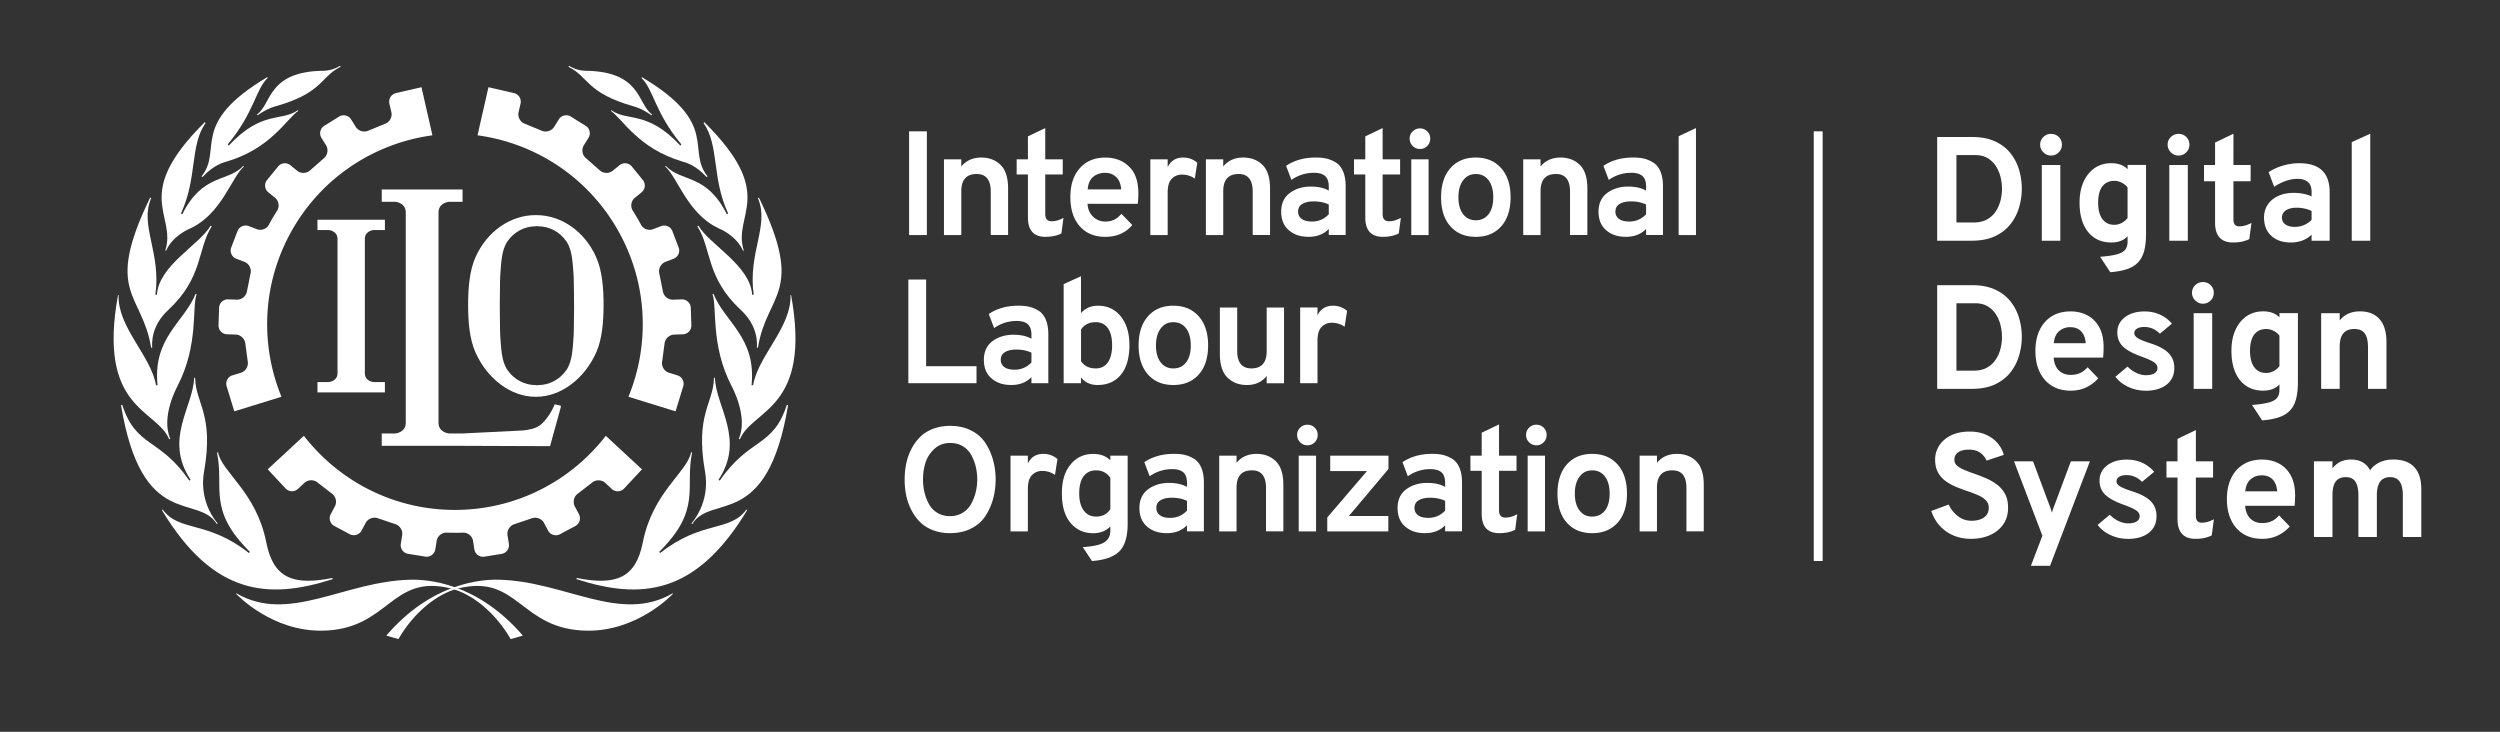 <svg xmlns="http://www.w3.org/2000/svg" viewBox="0 0 1113.61 325.97">
  <rect x="0" y="0" width="1113.61" height="325.97" fill="#333333" stroke="none"/>
  <g fill="#fff">
    <path
      d="M404.95 104.7V58.5h7.92v46.2h-7.92zM441.33 104.7V85.36c0-5.24-2.09-7.85-6.27-7.85-4.58 0-6.86 2.57-6.86 7.72v19.47h-7.72V70.97h7.72v3.17c2.2-2.64 5.17-3.96 8.91-3.96 3.52 0 6.39 1.1 8.61 3.3 2.22 2.2 3.33 5.7 3.33 10.49v20.72h-7.72zM465.73 105.5c-5.24 0-7.85-2.88-7.85-8.65V77.71h-5.02v-6.73h5.02V60.75l7.72-3.7v13.93h7.79v6.73h-7.79v17.62c0 2.16.95 3.23 2.84 3.23 1.72 0 3.48-.51 5.28-1.52l-.92 6.93c-1.94 1.01-4.29 1.52-7.06 1.52zM492.36 105.5c-4.8 0-8.59-1.57-11.38-4.72-2.79-3.15-4.19-7.47-4.19-12.97s1.41-9.76 4.22-12.9c2.81-3.15 6.6-4.72 11.35-4.72 4.31 0 7.84 1.34 10.59 4.03 2.75 2.68 4.12 6.62 4.12 11.81 0 1.8-.09 3.39-.26 4.75h-22.37c.13 2.38.96 4.29 2.47 5.74 1.52 1.45 3.33 2.18 5.45 2.18 2.99 0 5.37-1.17 7.13-3.5l4.88 5.02c-2.95 3.52-6.95 5.28-12.01 5.28zm-7.85-21.12h14.92c-.18-2.42-.92-4.26-2.24-5.51-1.32-1.25-2.93-1.88-4.82-1.88-2.2 0-4.02.61-5.45 1.82-1.43 1.21-2.23 3.07-2.41 5.58zM512.41 104.7V70.97h7.72v3.5c1.36-2.86 3.67-4.29 6.93-4.29 2.38 0 4.47.77 6.27 2.31l-1.12 7.06c-1.67-1.19-3.59-1.78-5.74-1.78-1.76 0-3.26.62-4.49 1.85-1.23 1.23-1.85 3.3-1.85 6.2v18.88h-7.72zM558.01 104.7V85.36c0-5.24-2.09-7.85-6.27-7.85-4.58 0-6.86 2.57-6.86 7.72v19.47h-7.72V70.97h7.72v3.17c2.2-2.64 5.17-3.96 8.91-3.96 3.52 0 6.39 1.1 8.61 3.3 2.22 2.2 3.33 5.7 3.33 10.49v20.72h-7.72zM591.89 104.7v-2.71c-2.24 2.33-5.24 3.5-8.98 3.5s-6.54-.98-8.81-2.94c-2.27-1.96-3.4-4.72-3.4-8.28s1.29-6.42 3.86-8.32c2.57-1.89 5.69-2.84 9.34-2.84 3.21 0 5.87.59 7.99 1.78v-1.78c0-2.16-.54-3.72-1.62-4.69-1.08-.97-2.74-1.45-4.98-1.45-3.65 0-7 1.06-10.03 3.17l-2.38-6.27c3.65-2.46 8.05-3.7 13.2-3.7 1.76 0 3.31.14 4.65.43 1.34.29 2.73.85 4.16 1.68 1.43.84 2.54 2.16 3.33 3.96.79 1.8 1.19 4.05 1.19 6.73v21.71h-7.52zm-7.52-6.01c2.95 0 5.46-1.08 7.52-3.23V91.1c-1.94-.92-4.18-1.39-6.73-1.39-2.07 0-3.74.37-5.02 1.12-1.28.75-1.91 1.89-1.91 3.43 0 1.36.53 2.44 1.58 3.23s2.57 1.19 4.55 1.19zM616.01 105.5c-5.24 0-7.85-2.88-7.85-8.65V77.71h-5.02v-6.73h5.02V60.75l7.72-3.7v13.93h7.79v6.73h-7.79v17.62c0 2.16.95 3.23 2.84 3.23 1.72 0 3.48-.51 5.28-1.52l-.92 6.93c-1.94 1.01-4.29 1.52-7.06 1.52zM635.77 65.01c-.88.9-1.96 1.35-3.23 1.35s-2.37-.45-3.27-1.35c-.9-.9-1.35-1.99-1.35-3.27s.45-2.35 1.35-3.23c.9-.88 1.99-1.32 3.27-1.32s2.35.44 3.23 1.32c.88.88 1.32 1.96 1.32 3.23s-.44 2.37-1.32 3.27zm-7.13 39.7V70.98h7.72v33.73h-7.72zM657.37 105.5c-4.75 0-8.51-1.56-11.29-4.69-2.77-3.12-4.16-7.44-4.16-12.94s1.39-9.82 4.16-12.97c2.77-3.15 6.53-4.72 11.29-4.72s8.52 1.57 11.32 4.72c2.79 3.15 4.19 7.47 4.19 12.97s-1.39 9.81-4.16 12.94c-2.77 3.12-6.56 4.69-11.35 4.69zm0-7.39c2.42 0 4.32-.9 5.71-2.71 1.39-1.8 2.08-4.31 2.08-7.52s-.69-5.74-2.08-7.59-3.29-2.77-5.71-2.77-4.2.94-5.61 2.8c-1.41 1.87-2.11 4.39-2.11 7.56s.69 5.67 2.08 7.49c1.39 1.83 3.27 2.74 5.64 2.74zM699.36 104.7V85.36c0-5.24-2.09-7.85-6.27-7.85-4.58 0-6.86 2.57-6.86 7.72v19.47h-7.72V70.97h7.72v3.17c2.2-2.64 5.17-3.96 8.91-3.96 3.52 0 6.39 1.1 8.61 3.3 2.22 2.2 3.33 5.7 3.33 10.49v20.72h-7.72zM733.24 104.7v-2.71c-2.24 2.33-5.24 3.5-8.98 3.5s-6.54-.98-8.81-2.94c-2.27-1.96-3.4-4.72-3.4-8.28s1.29-6.42 3.86-8.32c2.57-1.89 5.69-2.84 9.34-2.84 3.21 0 5.87.59 7.99 1.78v-1.78c0-2.16-.54-3.72-1.62-4.69-1.08-.97-2.74-1.45-4.98-1.45-3.65 0-7 1.06-10.03 3.17l-2.38-6.27c3.65-2.46 8.05-3.7 13.2-3.7 1.76 0 3.31.14 4.65.43 1.34.29 2.73.85 4.16 1.68 1.43.84 2.54 2.16 3.33 3.96.79 1.8 1.19 4.05 1.19 6.73v21.71h-7.52zm-7.52-6.01c2.95 0 5.46-1.08 7.52-3.23V91.1c-1.94-.92-4.18-1.39-6.73-1.39-2.07 0-3.74.37-5.02 1.12-1.28.75-1.91 1.89-1.91 3.43 0 1.36.53 2.44 1.58 3.23s2.57 1.19 4.55 1.19zM747.74 104.7V60.68l7.72-3.63v47.65h-7.72zM404.62 170.7v-46.2h7.92v38.61h22.44v7.59h-30.36zM459.45 170.7v-2.71c-2.24 2.33-5.24 3.5-8.98 3.5s-6.54-.98-8.81-2.94c-2.27-1.96-3.4-4.72-3.4-8.28s1.29-6.42 3.86-8.32c2.57-1.89 5.69-2.84 9.34-2.84 3.21 0 5.87.59 7.99 1.78v-1.78c0-2.16-.54-3.72-1.62-4.69-1.08-.97-2.74-1.45-4.98-1.45-3.65 0-7 1.06-10.03 3.17l-2.38-6.27c3.65-2.46 8.05-3.7 13.2-3.7 1.76 0 3.31.14 4.65.43 1.34.29 2.73.85 4.16 1.68 1.43.84 2.54 2.16 3.33 3.96.79 1.8 1.19 4.05 1.19 6.73v21.71h-7.52zm-7.52-6.01c2.95 0 5.46-1.08 7.52-3.23v-4.36c-1.94-.92-4.18-1.39-6.73-1.39-2.07 0-3.74.37-5.02 1.12-1.28.75-1.91 1.89-1.91 3.43 0 1.36.53 2.44 1.58 3.23s2.57 1.19 4.55 1.19zM488.98 171.5c-3.17 0-5.65-1.12-7.46-3.37v2.57h-7.72v-44.15l7.72-3.5v16.43c1.89-2.2 4.42-3.3 7.59-3.3 4.18 0 7.56 1.58 10.13 4.75 2.57 3.17 3.86 7.46 3.86 12.87s-1.25 9.99-3.76 13.07-5.96 4.62-10.36 4.62zm-.92-7.39c2.38 0 4.19-.91 5.45-2.74 1.25-1.83 1.88-4.34 1.88-7.56s-.64-5.9-1.91-7.66c-1.28-1.76-3.08-2.64-5.41-2.64-2.9 0-5.08 1.1-6.53 3.3v14.06c1.41 2.16 3.59 3.23 6.53 3.23zM522.64 171.5c-4.75 0-8.51-1.56-11.29-4.69-2.77-3.12-4.16-7.44-4.16-12.94s1.39-9.82 4.16-12.97c2.77-3.15 6.53-4.72 11.29-4.72s8.52 1.57 11.32 4.72c2.79 3.15 4.19 7.47 4.19 12.97s-1.39 9.81-4.16 12.94c-2.77 3.12-6.56 4.69-11.35 4.69zm0-7.39c2.42 0 4.32-.9 5.71-2.71 1.39-1.8 2.08-4.31 2.08-7.52s-.69-5.74-2.08-7.59-3.29-2.77-5.71-2.77-4.2.94-5.61 2.8c-1.41 1.87-2.11 4.39-2.11 7.56s.69 5.67 2.08 7.49c1.39 1.83 3.27 2.74 5.64 2.74zM564.24 170.7v-3.23c-2.11 2.68-5.06 4.03-8.84 4.03-3.52 0-6.4-1.11-8.65-3.33-2.24-2.22-3.37-5.73-3.37-10.53v-20.66h7.72v19.27c0 5.24 2.11 7.85 6.34 7.85 4.53 0 6.8-2.57 6.8-7.72v-19.4h7.72v33.73h-7.72zM579.15 170.7v-33.73h7.72v3.5c1.36-2.86 3.67-4.29 6.93-4.29 2.38 0 4.47.77 6.27 2.31l-1.12 7.06c-1.67-1.19-3.59-1.78-5.74-1.78-1.76 0-3.26.62-4.49 1.85-1.23 1.23-1.85 3.3-1.85 6.2v18.88h-7.72zM423.23 237.5c-2.86 0-5.46-.46-7.79-1.39-2.33-.92-4.26-2.17-5.77-3.73-1.52-1.56-2.79-3.38-3.83-5.44a25.446 25.446 0 0 1-2.21-6.44c-.44-2.22-.66-4.52-.66-6.9s.22-4.67.66-6.9c.44-2.22 1.18-4.37 2.21-6.44 1.03-2.07 2.31-3.88 3.83-5.44 1.52-1.56 3.44-2.81 5.77-3.73s4.93-1.39 7.79-1.39c3.56 0 6.7.69 9.41 2.08 2.71 1.39 4.82 3.26 6.34 5.61 1.52 2.35 2.65 4.9 3.4 7.62.75 2.73 1.12 5.59 1.12 8.58s-.38 5.85-1.12 8.58a27.21 27.21 0 0 1-3.4 7.62c-1.52 2.35-3.63 4.22-6.34 5.61-2.71 1.39-5.84 2.08-9.41 2.08zm0-7.59c2.11 0 3.98-.51 5.61-1.52 1.63-1.01 2.89-2.34 3.79-3.99.9-1.65 1.57-3.39 2.01-5.21.44-1.83.66-3.68.66-5.58 0-2.02-.22-3.95-.66-5.77-.44-1.83-1.11-3.55-2.01-5.18a10.25 10.25 0 0 0-3.76-3.89c-1.61-.97-3.49-1.45-5.64-1.45-2.82 0-5.17.89-7.06 2.67-1.89 1.78-3.2 3.84-3.93 6.17s-1.09 4.82-1.09 7.46c0 1.98.22 3.89.66 5.74a20.4 20.4 0 0 0 2.01 5.21c.9 1.63 2.16 2.93 3.76 3.89 1.61.97 3.49 1.45 5.64 1.45zM450.13 236.7v-33.73h7.72v3.5c1.36-2.86 3.67-4.29 6.93-4.29 2.38 0 4.47.77 6.27 2.31l-1.12 7.06c-1.67-1.19-3.59-1.78-5.74-1.78-1.76 0-3.26.62-4.49 1.85-1.23 1.23-1.85 3.3-1.85 6.2v18.88h-7.72zM486.41 249.91l-4.09-6.2c4.62-.31 7.82-1.02 9.6-2.15s2.67-2.85 2.67-5.18v-1.91c-1.85 2.02-4.4 3.04-7.66 3.04-4.14 0-7.49-1.53-10.06-4.59-2.57-3.06-3.86-7.43-3.86-13.1s1.29-9.76 3.86-12.9c2.57-3.15 5.95-4.72 10.13-4.72 3.17 0 5.7.95 7.59 2.84v-2.05h7.72v30.36c0 5.59-1.2 9.64-3.6 12.14-2.4 2.51-6.5 3.98-12.31 4.42zm1.85-19.8c2.77 0 4.88-1.1 6.34-3.3v-13.99c-1.54-2.2-3.65-3.3-6.34-3.3-2.42 0-4.28.88-5.58 2.64-1.3 1.76-1.95 4.31-1.95 7.66 0 3.17.66 5.68 1.98 7.52s3.17 2.77 5.54 2.77zM528.74 236.7v-2.71c-2.24 2.33-5.24 3.5-8.98 3.5s-6.54-.98-8.81-2.94c-2.27-1.96-3.4-4.72-3.4-8.28s1.29-6.42 3.86-8.32c2.57-1.89 5.69-2.84 9.34-2.84 3.21 0 5.87.59 7.99 1.78v-1.78c0-2.16-.54-3.72-1.62-4.69-1.08-.97-2.74-1.45-4.98-1.45-3.65 0-7 1.06-10.03 3.17l-2.38-6.27c3.65-2.46 8.05-3.7 13.2-3.7 1.76 0 3.31.14 4.65.43 1.34.29 2.73.85 4.16 1.68 1.43.84 2.54 2.16 3.33 3.96.79 1.8 1.19 4.05 1.19 6.73v21.71h-7.52zm-7.52-6.01c2.95 0 5.46-1.08 7.52-3.23v-4.36c-1.94-.92-4.18-1.39-6.73-1.39-2.07 0-3.74.37-5.02 1.12-1.28.75-1.91 1.89-1.91 3.43 0 1.36.53 2.44 1.58 3.23s2.57 1.19 4.55 1.19zM563.94 236.7v-19.34c0-5.24-2.09-7.85-6.27-7.85-4.58 0-6.86 2.57-6.86 7.72v19.47h-7.72v-33.73h7.72v3.17c2.2-2.64 5.17-3.96 8.91-3.96 3.52 0 6.39 1.1 8.61 3.3 2.22 2.2 3.33 5.7 3.33 10.49v20.72h-7.72zM585.64 197.01c-.88.9-1.96 1.35-3.23 1.35s-2.37-.45-3.27-1.35c-.9-.9-1.35-1.99-1.35-3.27s.45-2.35 1.35-3.23c.9-.88 1.99-1.32 3.27-1.32s2.35.44 3.23 1.32c.88.88 1.32 1.96 1.32 3.23s-.44 2.37-1.32 3.27zm-7.13 39.7v-33.73h7.72v33.73h-7.72zM591.22 236.7v-6.2l17.69-20.66h-16.37v-6.86h25.94v5.94l-17.62 20.92h17.56v6.86h-27.19zM643.73 236.7v-2.71c-2.24 2.33-5.24 3.5-8.98 3.5s-6.54-.98-8.81-2.94c-2.27-1.96-3.4-4.72-3.4-8.28s1.29-6.42 3.86-8.32c2.57-1.89 5.69-2.84 9.34-2.84 3.21 0 5.87.59 7.99 1.78v-1.78c0-2.16-.54-3.72-1.62-4.69-1.08-.97-2.74-1.45-4.98-1.45-3.65 0-7 1.06-10.03 3.17l-2.38-6.27c3.65-2.46 8.05-3.7 13.2-3.7 1.76 0 3.31.14 4.65.43 1.34.29 2.73.85 4.16 1.68 1.43.84 2.54 2.16 3.33 3.96.79 1.8 1.19 4.05 1.19 6.73v21.71h-7.52zm-7.52-6.01c2.95 0 5.46-1.08 7.52-3.23v-4.36c-1.94-.92-4.18-1.39-6.73-1.39-2.07 0-3.74.37-5.02 1.12-1.28.75-1.91 1.89-1.91 3.43 0 1.36.53 2.44 1.58 3.23s2.57 1.19 4.55 1.19zM667.86 237.5c-5.24 0-7.85-2.88-7.85-8.65v-19.14h-5.02v-6.73h5.02v-10.23l7.72-3.7v13.93h7.79v6.73h-7.79v17.62c0 2.16.95 3.23 2.84 3.23 1.72 0 3.48-.51 5.28-1.52l-.92 6.93c-1.94 1.01-4.29 1.52-7.06 1.52zM687.62 197.01c-.88.9-1.96 1.35-3.23 1.35s-2.37-.45-3.27-1.35c-.9-.9-1.35-1.99-1.35-3.27s.45-2.35 1.35-3.23c.9-.88 1.99-1.32 3.27-1.32s2.35.44 3.23 1.32c.88.88 1.32 1.96 1.32 3.23s-.44 2.37-1.32 3.27zm-7.13 39.7v-33.73h7.72v33.73h-7.72zM709.22 237.5c-4.75 0-8.51-1.56-11.29-4.69-2.77-3.12-4.16-7.44-4.16-12.94s1.39-9.82 4.16-12.97c2.77-3.15 6.53-4.72 11.29-4.72s8.52 1.57 11.32 4.72c2.79 3.15 4.19 7.47 4.19 12.97s-1.39 9.81-4.16 12.94c-2.77 3.12-6.56 4.69-11.35 4.69zm0-7.39c2.42 0 4.32-.9 5.71-2.71 1.39-1.8 2.08-4.31 2.08-7.52s-.69-5.74-2.08-7.59-3.29-2.77-5.71-2.77-4.2.94-5.61 2.8c-1.41 1.87-2.11 4.39-2.11 7.56s.69 5.67 2.08 7.49c1.39 1.83 3.27 2.74 5.64 2.74zM751.21 236.7v-19.34c0-5.24-2.09-7.85-6.27-7.85-4.58 0-6.86 2.57-6.86 7.72v19.47h-7.72v-33.73h7.72v3.17c2.2-2.64 5.17-3.96 8.91-3.96 3.52 0 6.39 1.1 8.61 3.3 2.22 2.2 3.33 5.7 3.33 10.49v20.72h-7.72z"
    />
  </g>
  <g fill="#fff">
    <path
      d="M121.57 96.87c-1.26 2.18-1.74 3.14-1.74 3.14-.96 1.91-3.38 2.86-5.38 2.09l-3.65-1.39c-2-.76-4.26.25-5.02 2.25l-2.77 7.27c-.76 2 .25 4.26 2.25 5.02l3.64 1.39c2 .76 3.22 3.09 2.71 5.17l-1.6 7.95c-.33 2.12-2.35 3.79-4.49 3.72l-3.9-.13a3.903 3.903 0 0 0-4.02 3.76l-.26 7.77a3.903 3.903 0 0 0 3.76 4.02l3.93.13c2.14.07 4.05 1.87 4.25 4.01l1.08 8.02c.37 2.11-1 4.35-3.04 4.97l-3.78 1.16a3.896 3.896 0 0 0-2.58 4.86l3.41 11.18 21-6.49c-9.62-23.5-8.65-51.04 5.03-74.74 13.68-23.69 37.05-38.3 62.22-41.72l-4.87-21.43-11.38 2.63c-2.09.48-3.4 2.58-2.92 4.67l.89 3.86c.48 2.09-.77 4.39-2.79 5.12l-7.48 3.08c-1.94.89-4.46.14-5.59-1.68l-2.08-3.34a3.9 3.9 0 0 0-5.36-1.25l-6.6 4.11a3.9 3.9 0 0 0-1.25 5.36l2.06 3.32c1.13 1.82.69 4.4-.97 5.75l-6.08 5.35c-1.55 1.48-4.17 1.58-5.83.23l-3.02-2.46a3.911 3.911 0 0 0-5.48.56l-4.91 6.03a3.911 3.911 0 0 0 .56 5.48l3.03 2.47c1.66 1.35 2.05 3.92.88 5.71 0 0-.57.85-1.82 3.03zM202.6 237.33c2.52 0 3.59-.06 3.59-.06 2.14-.13 4.17 1.5 4.51 3.62l.62 3.85c.34 2.11 2.35 3.57 4.46 3.22l7.68-1.24a3.904 3.904 0 0 0 3.22-4.46l-.62-3.85c-.34-2.11 1.06-4.33 3.12-4.93l7.68-2.59c2-.77 4.46.14 5.46 2.03l1.84 3.45a3.905 3.905 0 0 0 5.27 1.6l6.86-3.66a3.905 3.905 0 0 0 1.6-5.27l-1.85-3.47c-1.01-1.89-.4-4.45 1.34-5.68l6.4-4.94c1.64-1.38 4.26-1.31 5.83.15l2.89 2.7a3.907 3.907 0 0 0 5.5-.19l7.97-8.54-16.12-14.94c-15.54 20.08-39.88 33.02-67.24 33.01-27.36 0-51.7-12.94-67.24-33.02l-16.12 14.93 7.97 8.54c1.46 1.57 3.93 1.65 5.5.19l2.89-2.7c1.57-1.46 4.19-1.53 5.83-.15l6.4 4.94c1.75 1.24 2.35 3.79 1.34 5.68l-1.85 3.47a3.905 3.905 0 0 0 1.6 5.27l6.86 3.66c1.89 1.01 4.26.29 5.27-1.6l1.84-3.45c1.01-1.89 3.47-2.8 5.46-2.03l7.68 2.59c2.05.6 3.46 2.82 3.12 4.93l-.62 3.85a3.904 3.904 0 0 0 3.22 4.46l7.68 1.24c2.11.34 4.12-1.11 4.46-3.22l.62-3.85c.34-2.11 2.37-3.74 4.51-3.61 0 0 1.02.06 3.54.06zM283.73 96.93c-1.26-2.18-1.85-3.08-1.85-3.08-1.18-1.79-.78-4.36.88-5.71l3.03-2.47c1.66-1.35 1.91-3.82.56-5.48l-4.91-6.03c-1.35-1.66-3.82-1.91-5.48-.56l-3.02 2.46c-1.66 1.35-4.28 1.25-5.83-.23l-6.08-5.36c-1.67-1.34-2.1-3.93-.97-5.75l2.07-3.32a3.9 3.9 0 0 0-1.25-5.36l-6.6-4.11a3.9 3.9 0 0 0-5.36 1.25l-2.08 3.34c-1.13 1.82-3.65 2.57-5.59 1.68l-7.48-3.08c-2.01-.73-3.27-3.04-2.78-5.12l.89-3.86c.48-2.09-.83-4.19-2.92-4.67l-11.38-2.63-4.87 21.43c25.16 3.42 48.53 18.03 62.21 41.73 13.68 23.69 14.65 51.24 5.02 74.74l20.99 6.49 3.41-11.17c.63-2.05-.53-4.23-2.58-4.86l-3.78-1.16c-2.05-.63-3.42-2.86-3.04-4.97l1.08-8.02c.2-2.13 2.11-3.93 4.25-4.01l3.93-.13a3.903 3.903 0 0 0 3.76-4.02l-.26-7.77a3.903 3.903 0 0 0-4.02-3.76l-3.91.13c-2.14.07-4.16-1.6-4.49-3.72l-1.6-7.95c-.51-2.08.71-4.4 2.72-5.17l3.64-1.39c2-.76 3.02-3.02 2.25-5.02l-2.76-7.27c-.76-2-3.02-3.02-5.02-2.25l-3.65 1.39c-2 .76-4.42-.18-5.38-2.1 0 0-.46-.92-1.71-3.1zM80.99 95.09c-.06.11-.09.17-.09.17s.03-.06.09-.17zM114.46 51l.29.36c.92-.64 4.06-2.9 7.91-3.98 21.17-5.95 20.12-13.27 29.07-17.62l-.27-.44c-.89.56-3.64 2.16-7.46 2.21-24.84.31-22.95 14.8-29.53 19.47z"
    />
    <path
      d="M89.77 78.57l.46.29c5.04-5.59 9.89-6.64 10.7-6.88 19.71-5.83 26.59-18.87 31.92-22.58l-.2-.3c-7.28 5.17-15.95-.07-30.7 15.69-.09.09-.5-.47-.5-.47 11.96-14.45 12.27-24.27 17.81-29.64l-.29-.27C84.06 55.22 99.38 66.62 89.78 78.55z"
    />
    <path
      d="M91.22 54.42c-32.91 32.6-12.42 40.94-17.58 57.16l.33.14c2.96-6.88 10.6-9.89 10.79-9.98 13.94-6.43 18.32-22.66 23.89-27.6l-.28-.26c-6.8 7.39-18.05 3.24-27.16 21.53-.03.06-.62-.29-.61-.31 7.39-15.93 3.93-30.35 10.95-40.27-.12-.18-.24-.32-.33-.41z"
    />
    <path
      d="M67.31 154.87l.49.02c-.12-1.85-.62-9.64 7.14-16.81 15.63-14.46 12.97-27.33 19.38-37.27l-.48-.27c-4.98 8.48-23.17 17.75-23.94 30.79 0 .02-.7-.06-.69-.1 2.66-18.69-7.21-31.13-1.83-42.97-.18-.12-.36-.22-.48-.27-20.87 42.92-3.53 42.32.42 66.87z"
    />
    <path
      d="M75.36 195.66l.51-.18c-4.32-9.7 2.9-22.95 3.23-23.59 9.49-18.41 6.32-35.06 8.48-40.87l-.45-.13c-5.06 12.63-19.14 19.5-16.95 40.73 0 .04-.68.04-.69 0-2.22-13.17-17.15-25.81-16.67-40.19-.08-.01-.17-.02-.25-.02-9.3 51.07 17.22 50.73 22.78 64.24z"
    />
    <path
      d="M96.61 233.47l.35-.28c-8.85-10.76-6.16-22.48-6.02-23.33 4.41-25.48-3.83-30.06-4.02-41.6h-.43c-.37 12.9-13.58 27.41-1.59 45.45l-.58.37c-13.21-19.28-23.69-14.56-29.86-33.74-.19 0-.43.09-.55.16 9.29 56.15 34.26 39.16 42.71 52.98z"
    />
    <path
      d="M148.16 257.97l-.11-.52c-17.4 3.49-26.29.15-29.44-15.85-4.43-22.46-19.71-31.12-21.49-40.1h-.03c-.26 0-.38.04-.43.07 3.28 15.86-4.45 25.3 14.68 44.29l-.52.45c-18.41-14.6-31.05-9.22-38.37-19.37-.15.12-.27.25-.31.33 22.82 37.88 47.28 39.94 76.03 30.71z"
    />
    <path
      d="M105.17 264.49l.14-.2c23.41 13.65 47.87-5.38 77.51-6.06 7.44-.17 29.67 1.17 50.08 24.9l-5.42 1.55c-6.75-11.72-17.15-20.18-26.58-22.54-26.97-6.74-27.49 18.4-57.44 18.79-22.22.29-37.43-15.55-38.3-16.44zM323.96 95.09c.05.11.09.17.09.17s-.03-.06-.09-.17z"
    />
    <path
      d="M323.96 95.09c.05.11.09.17.09.17s-.03-.06-.09-.17zM80.99 95.09c-.05.11-.09.17-.09.17s.03-.06.09-.17z"
    />
    <path
      d="M323.96 95.09c.05.11.09.17.09.17s-.03-.06-.09-.17zM290.49 51l-.3.36c-.92-.64-4.06-2.9-7.91-3.98-21.17-5.95-20.11-13.27-29.07-17.62l.27-.44c.89.56 3.64 2.16 7.46 2.21 24.84.31 22.95 14.8 29.53 19.47z"
    />
    <path
      d="M315.18 78.57l-.45.29c-5.04-5.59-9.89-6.64-10.7-6.88-19.71-5.83-26.59-18.87-31.92-22.58l.2-.3c7.28 5.17 15.94-.07 30.7 15.69.09.09.5-.47.5-.47-11.96-14.45-12.27-24.27-17.81-29.64l.29-.27c34.91 20.81 19.59 32.21 29.19 44.14z"
    />
    <path
      d="M313.73 54.42c32.91 32.6 12.42 40.94 17.58 57.16l-.33.14c-2.96-6.88-10.6-9.89-10.79-9.98-13.94-6.43-18.31-22.66-23.89-27.6l.28-.26c6.81 7.39 18.05 3.24 27.16 21.53.03.06.62-.29.61-.31-7.39-15.93-3.93-30.35-10.95-40.27.12-.18.24-.32.33-.41z"
    />
    <path
      d="M337.64 154.87l-.49.02c.12-1.85.62-9.64-7.14-16.81-15.63-14.46-12.97-27.33-19.38-37.27l.48-.27c4.98 8.48 23.17 17.75 23.93 30.79 0 .02.7-.06.69-.1-2.66-18.69 7.21-31.13 1.83-42.97.18-.12.36-.22.48-.27 20.87 42.92 3.53 42.32-.42 66.87z"
    />
    <path
      d="M329.59 195.66l-.51-.18c4.32-9.7-2.9-22.95-3.23-23.59-9.49-18.41-6.32-35.06-8.48-40.87l.45-.13c5.06 12.63 19.14 19.5 16.95 40.73 0 .04.68.04.69 0 2.22-13.17 17.15-25.81 16.67-40.19.08-.01.17-.02.25-.02 9.3 51.07-17.22 50.73-22.79 64.24z"
    />
    <path
      d="M308.34 233.47l-.35-.28c8.85-10.76 6.16-22.48 6.02-23.33-4.41-25.48 3.84-30.06 4.02-41.6h.43c.37 12.9 13.58 27.41 1.59 45.45l.58.37c13.21-19.28 23.69-14.56 29.86-33.74.19 0 .43.09.55.16-9.29 56.15-34.27 39.16-42.71 52.98z"
    />
    <path
      d="M256.79 257.97l.11-.52c17.4 3.49 26.29.15 29.44-15.85 4.43-22.46 19.71-31.12 21.49-40.1h.03c.26 0 .39.04.43.07-3.28 15.86 4.45 25.3-14.68 44.29l.52.45c18.41-14.6 31.06-9.22 38.37-19.37.15.12.27.25.31.33-22.82 37.88-47.27 39.94-76.03 30.71z"
    />
    <path
      d="M299.78 264.49l-.14-.2c-23.41 13.65-47.87-5.38-77.51-6.06-7.43-.17-29.67 1.17-50.08 24.9l5.42 1.55c6.75-11.72 17.15-20.18 26.58-22.54 26.96-6.74 27.49 18.4 57.44 18.79 22.22.29 37.43-15.55 38.3-16.44zM80.99 95.09c-.05.11-.09.17-.09.17s.03-.06.09-.17z"
    />
    <path
      d="M80.99 95.09c-.05.11-.09.17-.09.17s.03-.06.09-.17zM323.96 95.09c.05.11.09.17.09.17s-.03-.06-.09-.17zM238.9 95.82h-.41c-10.94 0-21.46 7.05-26.69 18.77-2.66 5.97-3.27 13.73-3.28 21.21 0 7.47.62 15.23 3.28 21.19 5.22 11.73 15.75 19.75 26.69 19.75h.41c10.94 0 21.46-8.02 26.68-19.75 2.66-5.96 3.27-13.73 3.28-21.19-.01-7.47-.62-15.24-3.28-21.21-5.22-11.72-15.75-18.77-26.68-18.77zm16.83 40.45c-.02 7.02-.19 13.07-.19 13.07-.44 5.74-.53 11.5-3.19 15.42-3.02 4.45-7.84 6.78-12.68 6.78l-.19.07h-.62l-.18-.07c-4.84 0-9.66-2.33-12.69-6.78-2.66-3.92-2.75-9.68-3.19-15.42 0 0-.17-5.98-.18-12.95v-.32c.01-7.02.18-13.07.18-13.07.44-5.74.53-11.49 3.19-15.42 3.02-4.45 7.84-6.78 12.68-6.78l.18-.06h.62l.18.06c4.84 0 9.67 2.32 12.68 6.78 2.67 3.93 2.76 9.68 3.2 15.42 0 0 .17 5.98.19 12.95v.32z"
    />
    <path
      d="M247.1 180.09s-2.14 5.57-6.13 8.99c-2.19 1.88-5.43 2.38-8.01 2.67l-26.92 1.33h-5.94s-4.51-.25-4.76-4.45v-94.3c.25-4.19 4.76-4.45 4.76-4.45h5.94v-5.49h-36v5.49h5.95s4.51.25 4.75 4.45v94.31c-.25 4.19-4.75 4.45-4.75 4.45h-5.95v5.5h36l38.98.15 4.79-17.39v-.63l-2.71-.63z"
    />
    <path
      d="M162.52 106.18c.21-3.5 3.97-3.71 3.97-3.71h4.96v-4.58h-30.04v4.58h4.96s3.76.21 3.97 3.71v60.3c-.21 3.5-3.97 3.71-3.97 3.71h-4.96v4.59h30.04v-4.59h-4.96s-3.77-.21-3.97-3.71v-60.3z"
    />
  </g>
  <path fill="#fff" d="M807.92 58.5h3.96v191.4h-3.96z" />
  <g fill="#fff">
    <path
      d="M862.91 107.23v-46.2h15.58c4 0 7.41.66 10.23 1.96 2.82 1.31 5.1 3.07 6.85 5.28 1.75 2.21 3.02 4.69 3.83 7.42.8 2.74 1.2 5.55 1.2 8.43 0 2.64-.38 5.31-1.14 8.02s-2 5.2-3.71 7.47c-1.72 2.28-4.01 4.11-6.88 5.51-2.87 1.4-6.42 2.1-10.64 2.1h-15.31zm8.55-8.12h7.66c2.35 0 4.33-.45 5.94-1.34 1.61-.89 2.9-2.07 3.88-3.53s1.69-3.08 2.15-4.85c.45-1.77.68-3.53.68-5.26 0-1.85-.23-3.66-.69-5.45s-1.18-3.4-2.14-4.85c-.97-1.45-2.2-2.61-3.7-3.46-1.5-.86-3.29-1.29-5.38-1.29h-8.38v30.03zM913.63 69.28c-1.32 0-2.46-.48-3.42-1.44s-1.44-2.1-1.44-3.42.47-2.45 1.42-3.38c.95-.93 2.09-1.4 3.43-1.4s2.54.46 3.46 1.39 1.39 2.06 1.39 3.4-.47 2.49-1.4 3.43c-.93.95-2.08 1.42-3.45 1.42zm-4.12 37.95V73.5h8.25v33.73h-8.25zM940.03 121.28l-4.55-6.9c3.21-.24 5.7-.61 7.47-1.09 1.77-.48 3.01-1.18 3.71-2.08.7-.9 1.06-2.08 1.06-3.53v-2.44c-1.72 1.85-4.14 2.77-7.26 2.77-2.93 0-5.45-.71-7.56-2.13-2.11-1.42-3.73-3.45-4.87-6.1s-1.7-5.8-1.7-9.46.59-6.67 1.77-9.31c1.18-2.64 2.83-4.69 4.95-6.14s4.62-2.18 7.47-2.18c1.5 0 2.87.23 4.11.69s2.27 1.13 3.09 2.01v-1.91h8.22v30.69c0 2.99-.28 5.52-.83 7.59s-1.45 3.76-2.69 5.08c-1.24 1.32-2.88 2.33-4.9 3.02-2.02.69-4.52 1.16-7.49 1.4zm1.78-21.15c1.17 0 2.26-.27 3.28-.81s1.9-1.27 2.62-2.19v-13.6c-.62-.86-1.46-1.57-2.54-2.13-1.08-.56-2.17-.84-3.27-.84-2.38 0-4.19.83-5.43 2.49-1.24 1.66-1.86 4.09-1.86 7.28 0 2.07.28 3.83.84 5.3.56 1.46 1.38 2.58 2.46 3.35s2.38 1.16 3.89 1.16zM970.42 69.28c-1.32 0-2.46-.48-3.42-1.44s-1.44-2.1-1.44-3.42.47-2.45 1.42-3.38c.95-.93 2.09-1.4 3.43-1.4s2.54.46 3.46 1.39 1.39 2.06 1.39 3.4-.47 2.49-1.4 3.43c-.93.95-2.08 1.42-3.45 1.42zm-4.12 37.95V73.5h8.25v33.73h-8.25zM994.74 108.02c-2.68 0-4.7-.74-6.04-2.21-1.34-1.47-2.01-3.67-2.01-6.6V80.73h-4.92V73.5h4.92v-10l8.18-3.93V73.5h7.66v7.23h-7.66v17c0 1.06.21 1.84.64 2.34.43.51 1.11.76 2.03.76 1.63 0 3.41-.51 5.35-1.52l-.96 7.19c-1.01.51-2.11.88-3.3 1.14-1.19.25-2.49.38-3.89.38zM1020.45 108.02c-3.67 0-6.58-1-8.73-2.99-2.15-1.99-3.22-4.69-3.22-8.1 0-2.2.56-4.13 1.67-5.79 1.11-1.66 2.66-2.95 4.65-3.86s4.32-1.37 6.98-1.37c1.47 0 2.9.14 4.27.41s2.58.67 3.61 1.17v-2.11c0-1.89-.53-3.32-1.6-4.27-1.07-.96-2.63-1.44-4.7-1.44-1.65 0-3.34.3-5.08.89s-3.5 1.47-5.28 2.64l-2.48-6.5c1.94-1.28 4.09-2.26 6.47-2.95s4.77-1.04 7.19-1.04c4.53 0 7.92 1.07 10.16 3.22 2.24 2.15 3.37 5.34 3.37 9.59v21.71h-8.05v-2.71c-1.14 1.14-2.5 2.01-4.08 2.61-1.57.59-3.29.89-5.16.89zm1.91-6.96c1.36 0 2.68-.27 3.94-.81 1.26-.54 2.39-1.3 3.38-2.29v-3.99c-.95-.46-2-.82-3.15-1.07-1.15-.25-2.3-.38-3.45-.38-2.05 0-3.66.39-4.83 1.17-1.18.78-1.77 1.87-1.77 3.25 0 1.3.52 2.31 1.55 3.04s2.47 1.09 4.32 1.09zM1047.57 107.23V63.3l8.25-3.73v47.65h-8.25zM862.91 173.23v-46.2h15.58c4 0 7.41.66 10.23 1.96 2.82 1.31 5.1 3.07 6.85 5.28 1.75 2.21 3.02 4.69 3.83 7.42.8 2.74 1.2 5.55 1.2 8.43 0 2.64-.38 5.31-1.14 8.02s-2 5.2-3.71 7.47c-1.72 2.28-4.01 4.11-6.88 5.51-2.87 1.4-6.42 2.1-10.64 2.1h-15.31zm8.55-8.12h7.66c2.35 0 4.33-.45 5.94-1.34 1.61-.89 2.9-2.07 3.88-3.53s1.69-3.08 2.15-4.85c.45-1.77.68-3.53.68-5.26 0-1.85-.23-3.66-.69-5.45s-1.18-3.4-2.14-4.85c-.97-1.45-2.2-2.61-3.7-3.46-1.5-.86-3.29-1.29-5.38-1.29h-8.38v30.03zM922.34 174.02c-3.23 0-6.02-.73-8.37-2.18-2.34-1.45-4.15-3.5-5.41-6.15-1.27-2.65-1.9-5.77-1.9-9.36s.64-6.76 1.93-9.4c1.29-2.64 3.1-4.67 5.44-6.09 2.34-1.42 5.11-2.13 8.3-2.13 2.73 0 5.2.57 7.42 1.72s3.99 2.9 5.31 5.26c1.32 2.37 1.98 5.37 1.98 9.03 0 .57-.02 1.27-.05 2.09-.03.83-.09 1.66-.18 2.49H914.8c.09 1.54.45 2.89 1.07 4.04.63 1.16 1.49 2.05 2.59 2.69 1.1.64 2.4.96 3.89.96 1.61 0 3-.27 4.19-.81 1.19-.54 2.31-1.4 3.37-2.59l4.75 4.92c-1.45 1.65-3.2 2.98-5.25 3.99s-4.41 1.52-7.09 1.52zm-7.49-21.15h14.22c-.11-1.47-.44-2.74-.99-3.81-.55-1.07-1.32-1.89-2.31-2.46-.99-.57-2.19-.86-3.6-.86-1.94 0-3.59.59-4.95 1.78-1.36 1.19-2.16 2.97-2.38 5.35zM955.6 174.02c-2.64 0-5.16-.56-7.57-1.68s-4.32-2.63-5.73-4.52l5.41-4.55c1.12 1.19 2.42 2.13 3.89 2.82s2.88 1.04 4.22 1.04c1.67 0 2.96-.28 3.86-.84.9-.56 1.35-1.35 1.35-2.36 0-.66-.21-1.25-.64-1.77s-1.18-1.04-2.26-1.58-2.6-1.16-4.55-1.86c-3.78-1.39-6.47-2.89-8.05-4.5s-2.38-3.67-2.38-6.15c0-2.77 1.12-5.02 3.37-6.75 2.24-1.73 5.17-2.59 8.78-2.59 2.46 0 4.74.46 6.81 1.39s3.87 2.28 5.36 4.06l-5.38 4.46c-1.98-2-4.29-3-6.93-3-1.34 0-2.42.25-3.23.74-.81.5-1.22 1.16-1.22 2s.48 1.54 1.44 2.18c.96.64 2.74 1.39 5.36 2.24 2.6.81 4.7 1.74 6.32 2.77 1.62 1.04 2.81 2.23 3.56 3.6s1.14 2.94 1.14 4.72c0 3.17-1.15 5.65-3.45 7.46-2.3 1.8-5.46 2.71-9.49 2.71zM981.28 135.28c-1.32 0-2.46-.48-3.42-1.44s-1.44-2.1-1.44-3.42.47-2.45 1.42-3.38c.95-.93 2.09-1.4 3.43-1.4s2.54.46 3.46 1.39 1.39 2.06 1.39 3.4-.47 2.49-1.4 3.43c-.93.95-2.08 1.42-3.45 1.42zm-4.12 37.95V139.5h8.25v33.73h-8.25zM1007.68 187.28l-4.55-6.9c3.21-.24 5.7-.61 7.47-1.09 1.77-.48 3.01-1.18 3.71-2.08.7-.9 1.06-2.08 1.06-3.53v-2.44c-1.72 1.85-4.14 2.77-7.26 2.77-2.93 0-5.45-.71-7.56-2.13-2.11-1.42-3.73-3.45-4.87-6.1s-1.7-5.8-1.7-9.46.59-6.67 1.77-9.31c1.18-2.64 2.83-4.69 4.95-6.14s4.62-2.18 7.47-2.18c1.5 0 2.87.23 4.11.69s2.27 1.13 3.09 2.01v-1.91h8.22v30.69c0 2.99-.28 5.52-.83 7.59s-1.45 3.76-2.69 5.08c-1.24 1.32-2.88 2.33-4.9 3.02-2.02.69-4.52 1.16-7.49 1.4zm1.78-21.15c1.17 0 2.26-.27 3.28-.81s1.9-1.27 2.62-2.19v-13.6c-.62-.86-1.46-1.57-2.54-2.13-1.08-.56-2.17-.84-3.27-.84-2.38 0-4.19.83-5.43 2.49-1.24 1.66-1.86 4.09-1.86 7.28 0 2.07.28 3.83.84 5.3.56 1.46 1.38 2.58 2.46 3.35s2.38 1.16 3.89 1.16zM1033.95 173.23V139.5h8.25v3.23c1.08-1.34 2.37-2.35 3.88-3.02 1.51-.67 3.23-1.01 5.17-1.01 3.76 0 6.67 1.16 8.71 3.48s3.07 5.66 3.07 10.01v21.02h-8.22v-18.48c0-2.84-.49-4.91-1.47-6.22s-2.5-1.96-4.57-1.96c-2.24 0-3.9.66-4.97 1.96-1.07 1.31-1.6 3.34-1.6 6.09v18.61h-8.25zM877.96 240.02c-2.88 0-5.5-.51-7.85-1.52a17.345 17.345 0 0 1-6.06-4.31c-1.68-1.86-2.94-4.05-3.78-6.58l7.75-2.87c.99 2.11 2.37 3.84 4.14 5.2 1.77 1.35 3.77 2.03 5.99 2.03 2.35 0 4.23-.5 5.63-1.49 1.4-.99 2.1-2.43 2.1-4.32 0-1.3-.41-2.38-1.24-3.25-.83-.87-1.94-1.62-3.33-2.24-1.4-.63-2.98-1.24-4.74-1.83a86.45 86.45 0 0 1-5.11-1.91c-1.72-.7-3.29-1.57-4.72-2.59a11.705 11.705 0 0 1-3.45-3.88c-.87-1.56-1.3-3.48-1.3-5.74s.61-4.34 1.82-6.24c1.21-1.89 2.96-3.4 5.26-4.54 2.3-1.13 5.09-1.7 8.37-1.7 2.68 0 5.07.46 7.14 1.37s3.8 2.15 5.16 3.71c1.36 1.56 2.31 3.33 2.84 5.31l-7.66 2.54c-.62-1.39-1.56-2.55-2.82-3.48-1.27-.94-2.98-1.4-5.13-1.4-2.02 0-3.6.4-4.72 1.19s-1.68 1.91-1.68 3.37c0 .99.38 1.83 1.14 2.52.76.69 1.78 1.31 3.07 1.86s2.74 1.11 4.37 1.68c1.83.62 3.65 1.32 5.46 2.1s3.46 1.73 4.95 2.85c1.48 1.12 2.68 2.51 3.58 4.17.9 1.66 1.35 3.69 1.35 6.09 0 2.95-.73 5.46-2.19 7.52-1.46 2.07-3.44 3.65-5.92 4.74-2.49 1.09-5.29 1.63-8.42 1.63zM904.65 252.03l5.12-13.4-12.64-33.13h8.48l7.36 19.73c.2.46.38.97.56 1.52.18.55.34 1.1.5 1.65.13-.55.29-1.09.48-1.63.19-.54.38-1.05.58-1.54l7.36-19.73h8.48l-17.75 46.53h-8.51zM947.68 240.02c-2.64 0-5.16-.56-7.57-1.68s-4.32-2.63-5.73-4.52l5.41-4.55c1.12 1.19 2.42 2.13 3.89 2.82s2.88 1.04 4.22 1.04c1.67 0 2.96-.28 3.86-.84.9-.56 1.35-1.35 1.35-2.36 0-.66-.21-1.25-.64-1.77s-1.18-1.04-2.26-1.58-2.6-1.16-4.55-1.86c-3.78-1.39-6.47-2.89-8.05-4.5s-2.38-3.67-2.38-6.15c0-2.77 1.12-5.02 3.37-6.75 2.24-1.73 5.17-2.59 8.78-2.59 2.46 0 4.74.46 6.81 1.39s3.87 2.28 5.36 4.06l-5.38 4.46c-1.98-2-4.29-3-6.93-3-1.34 0-2.42.25-3.23.74-.81.5-1.22 1.16-1.22 2s.48 1.54 1.44 2.18c.96.64 2.74 1.39 5.36 2.24 2.6.81 4.7 1.74 6.32 2.77 1.62 1.04 2.81 2.23 3.56 3.6s1.14 2.94 1.14 4.72c0 3.17-1.15 5.65-3.45 7.46-2.3 1.8-5.46 2.71-9.49 2.71zM978.01 240.02c-2.68 0-4.7-.74-6.04-2.21-1.34-1.47-2.01-3.67-2.01-6.6v-18.48h-4.92v-7.23h4.92v-10l8.18-3.93v13.93h7.66v7.23h-7.66v17c0 1.06.21 1.84.64 2.34.43.51 1.11.76 2.03.76 1.63 0 3.41-.51 5.35-1.52l-.96 7.19c-1.01.51-2.11.88-3.3 1.14-1.19.25-2.49.38-3.89.38zM1007.64 240.02c-3.23 0-6.02-.73-8.37-2.18-2.34-1.45-4.15-3.5-5.41-6.15-1.27-2.65-1.9-5.77-1.9-9.36s.64-6.76 1.93-9.4c1.29-2.64 3.1-4.67 5.44-6.09 2.34-1.42 5.11-2.13 8.3-2.13 2.73 0 5.2.57 7.42 1.72s3.99 2.9 5.31 5.26c1.32 2.37 1.98 5.37 1.98 9.03 0 .57-.02 1.27-.05 2.09-.03.83-.09 1.66-.18 2.49h-22.01c.09 1.54.45 2.89 1.07 4.04.63 1.16 1.49 2.05 2.59 2.69 1.1.64 2.4.96 3.89.96 1.61 0 3-.27 4.19-.81 1.19-.54 2.31-1.4 3.37-2.59l4.75 4.92c-1.45 1.65-3.2 2.98-5.25 3.99s-4.41 1.52-7.09 1.52zm-7.49-21.15h14.22c-.11-1.47-.44-2.74-.99-3.81-.55-1.07-1.32-1.89-2.31-2.46-.99-.57-2.19-.86-3.6-.86-1.94 0-3.59.59-4.95 1.78-1.36 1.19-2.16 2.97-2.38 5.35zM1030.74 239.23V205.5h8.25v3.13c1.08-1.36 2.29-2.36 3.65-2.99 1.35-.63 2.89-.94 4.6-.94 2 0 3.72.41 5.15 1.22 1.43.81 2.54 2 3.33 3.56 1.12-1.54 2.56-2.72 4.32-3.55 1.76-.83 3.75-1.24 5.97-1.24 4.14 0 7.26 1.11 9.37 3.33 2.11 2.22 3.17 5.52 3.17 9.9v21.29h-8.22v-18.45c0-2.82-.46-4.89-1.39-6.22-.92-1.33-2.35-2-4.29-2-1.32 0-2.42.3-3.28.89-.87.59-1.52 1.49-1.96 2.69-.44 1.2-.66 2.71-.66 4.54v18.55h-8.22v-18.45c0-2.84-.45-4.92-1.35-6.24-.9-1.32-2.33-1.98-4.29-1.98s-3.49.65-4.46 1.95-1.45 3.31-1.45 6.04v18.68h-8.25z"
    />
  </g>
</svg>
